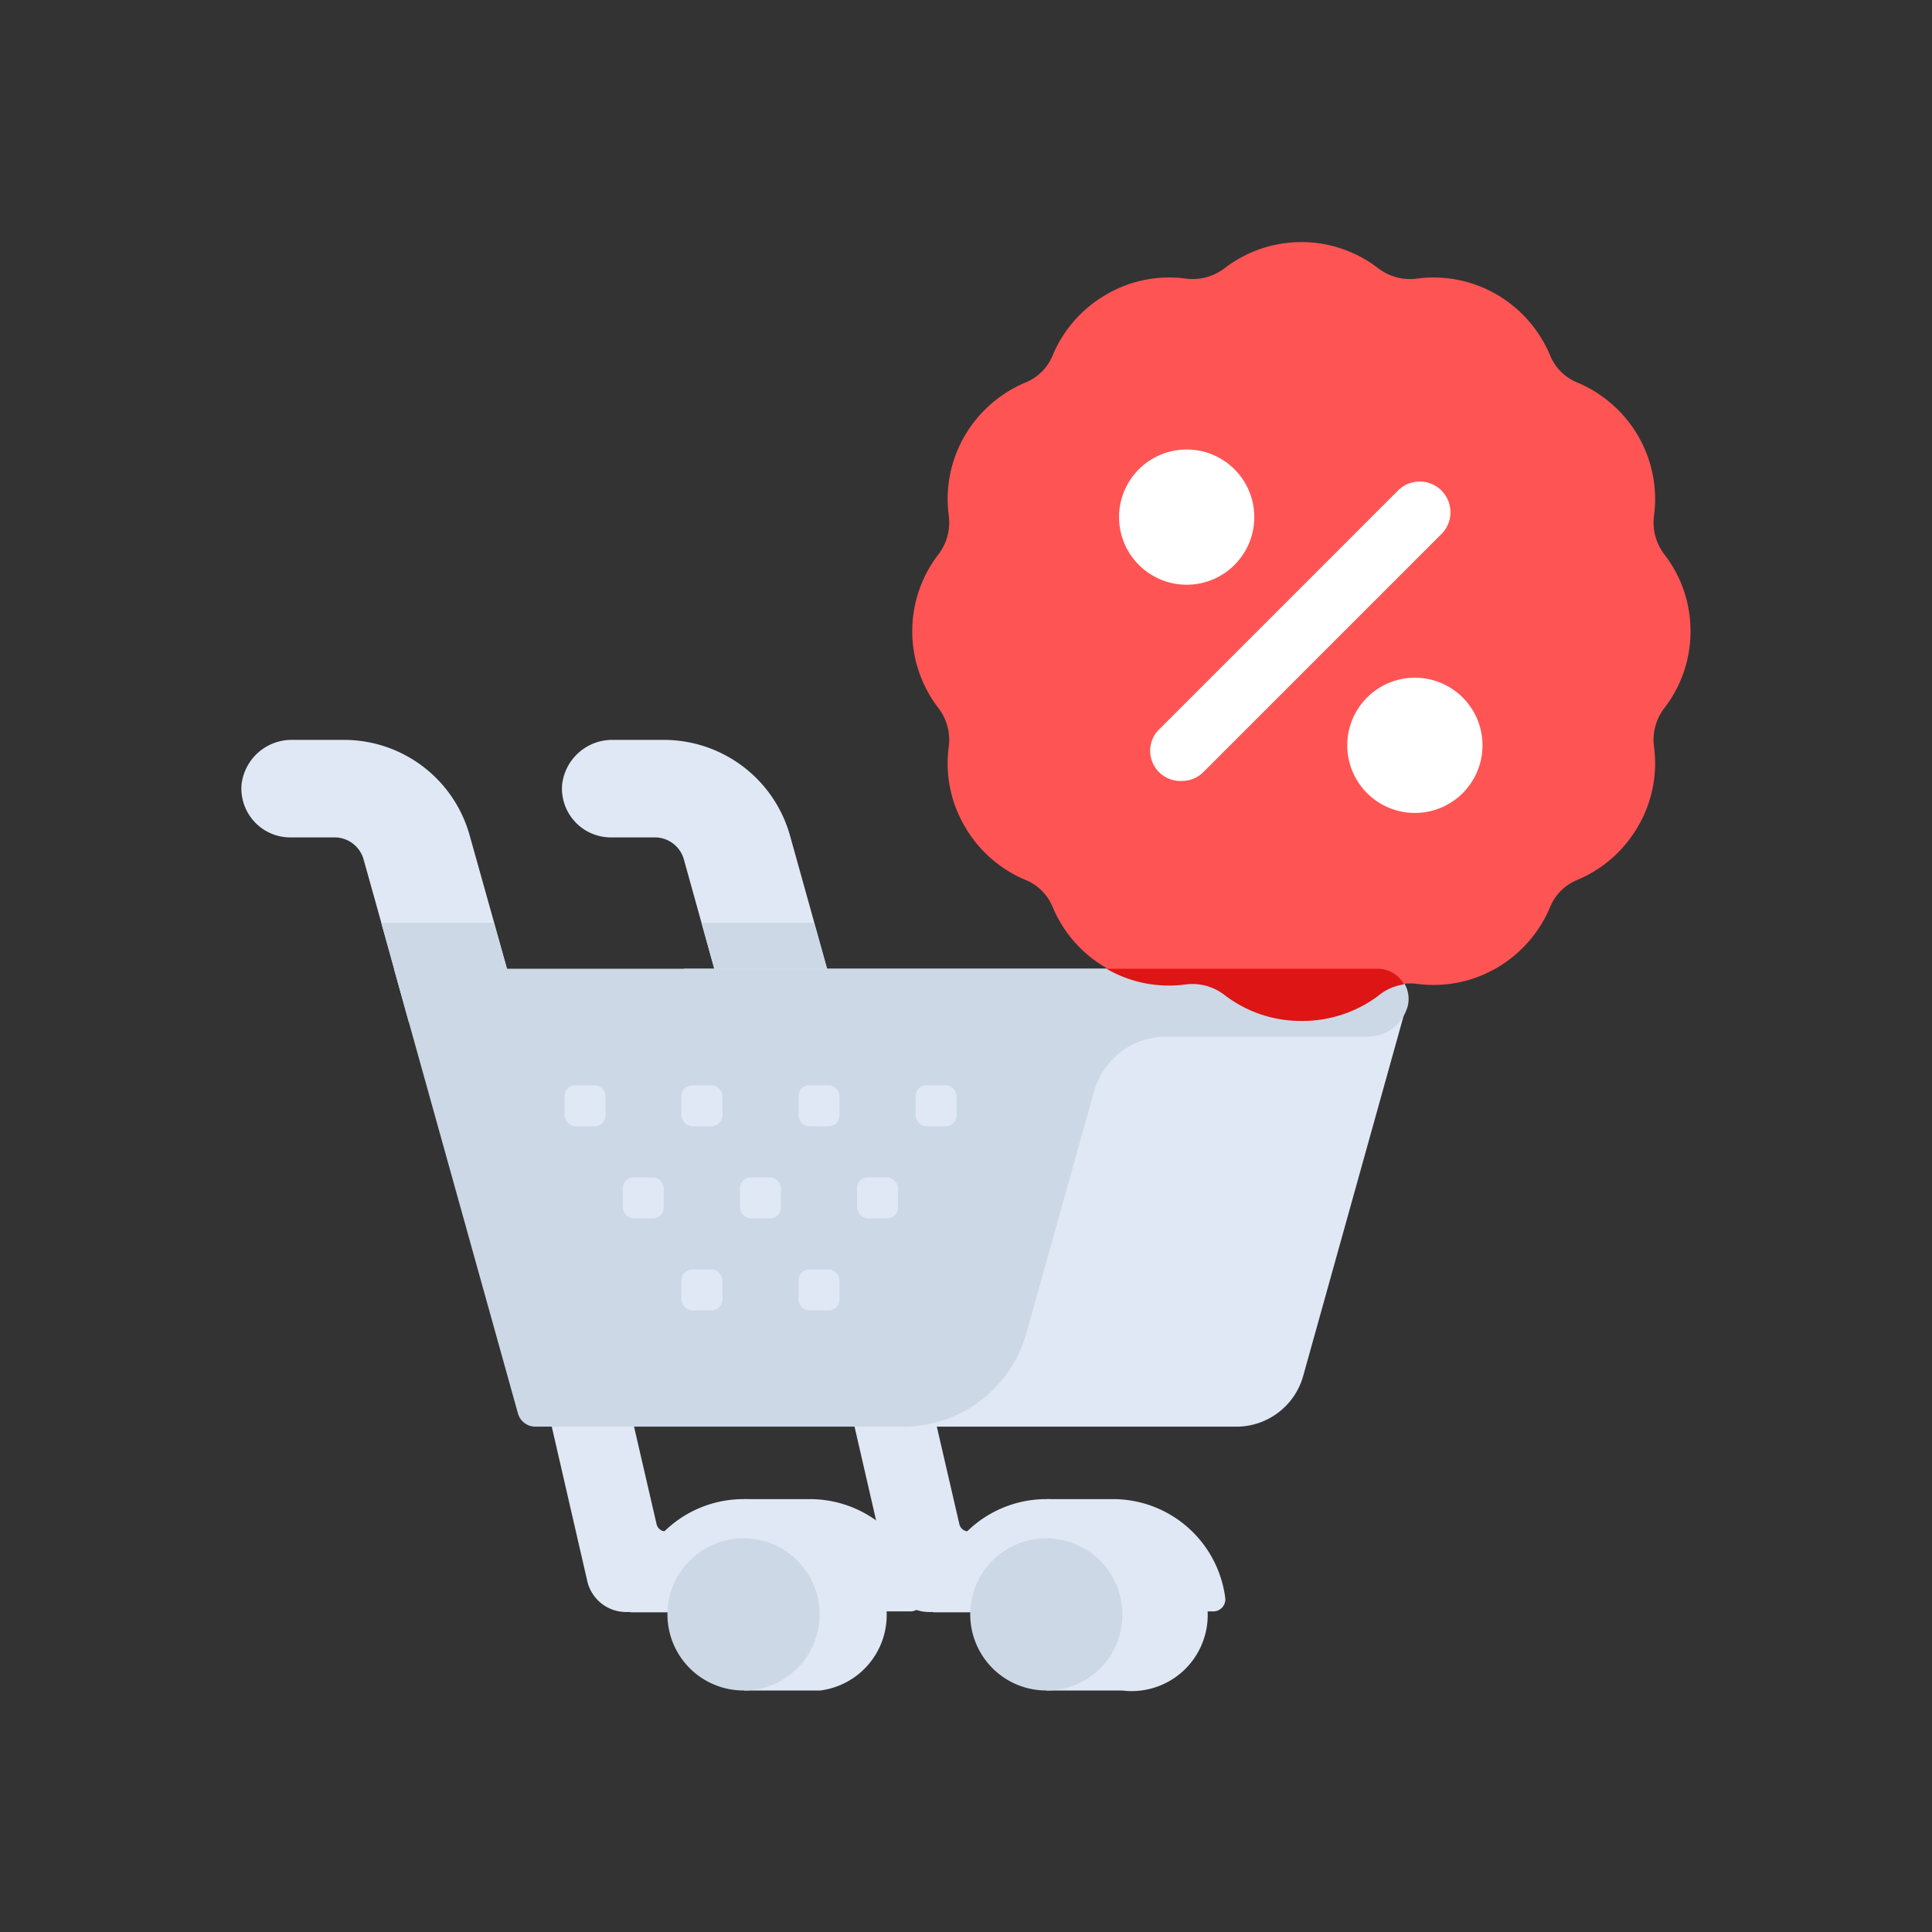 <svg id="Layer_1" data-name="Layer 1" xmlns="http://www.w3.org/2000/svg" viewBox="0 0 64 64"><rect x="0" y="0" width="64" height="64" fill="#333333" stroke="none"/><defs><style>.cls-1{fill:#dfe8f4;}.cls-2{fill:#ccd8e5;}.cls-3{fill:#ff5454;}.cls-4{fill:#dd1515;}.cls-5{fill:#fff;}</style></defs><title>e-commerce, commerce, shopping, percentage, sale, sticker, cart</title><path class="cls-1" d="M36.23,53.4H30.78a1.33,1.33,0,0,1-1.29-1l-1.84-8a1.39,1.39,0,0,1,.77-1.59,1.32,1.32,0,0,1,1.8.93l1.56,6.75a.31.31,0,0,0,.31.24h4.07a1.38,1.38,0,0,1,1.38,1.1A1.33,1.33,0,0,1,36.23,53.4Z"/><path class="cls-2" d="M30.22,43.76a1.32,1.32,0,0,0-1.8-.93,1.39,1.39,0,0,0-.77,1.59l.64,2.74H31Z"/><path class="cls-1" d="M37.18,50.92A2.5,2.5,0,0,0,35,54.68h-.34V56h2.51a2.52,2.52,0,1,0,0-5Z"/><path class="cls-1" d="M36.87,49.66h-2.2v.72a3.75,3.75,0,0,0-1.56,3h1.56v0h2.18v0h3.33a.4.4,0,0,0,.41-.43A3.75,3.75,0,0,0,36.87,49.66Z"/><path class="cls-1" d="M34.67,49.66a3.75,3.75,0,0,0-3.76,3.75h7.51A3.75,3.75,0,0,0,34.67,49.66Z"/><path class="cls-2" d="M37.18,53.44A2.52,2.52,0,1,0,34.67,56,2.51,2.51,0,0,0,37.18,53.44Z"/><path class="cls-1" d="M26.2,53.4H20.75a1.32,1.32,0,0,1-1.29-1l-1.84-8a1.37,1.37,0,0,1,.76-1.59,1.33,1.33,0,0,1,1.81.93l1.56,6.75a.31.31,0,0,0,.3.24h4.08a1.36,1.36,0,0,1,1.37,1.1A1.32,1.32,0,0,1,26.2,53.4Z"/><path class="cls-2" d="M20.19,43.76a1.33,1.33,0,0,0-1.81-.93,1.37,1.37,0,0,0-.76,1.59l.63,2.74H21Z"/><path class="cls-1" d="M27.15,50.92a2.52,2.52,0,0,0-2.52,2.52A2.41,2.41,0,0,0,25,54.68h-.35V56h2.52a2.52,2.52,0,0,0,0-5Z"/><path class="cls-1" d="M26.83,49.66h-2.2v.72a3.74,3.74,0,0,0-1.55,3h1.55v0h2.19v0h3.33a.4.4,0,0,0,.41-.43A3.76,3.76,0,0,0,26.83,49.66Z"/><path class="cls-1" d="M24.63,49.66a3.75,3.75,0,0,0-3.75,3.75h7.51A3.75,3.75,0,0,0,24.63,49.66Z"/><path class="cls-2" d="M27.15,53.44A2.52,2.52,0,1,0,24.63,56,2.52,2.52,0,0,0,27.15,53.44Z"/><path class="cls-1" d="M9.62,27.74h1.43a1,1,0,0,1,1,.75l1.5,5.36h3.74l-1.73-6.17a4.32,4.32,0,0,0-4.17-3.17H9.71A1.67,1.67,0,0,0,8,26,1.62,1.62,0,0,0,9.62,27.74Z"/><polygon class="cls-2" points="13.54 33.85 17.28 33.85 16.36 30.57 12.63 30.57 13.54 33.85"/><path class="cls-1" d="M20.23,27.74h1.43a1,1,0,0,1,1,.75l1.49,5.36h3.74l-1.72-6.17A4.34,4.34,0,0,0,22,24.51H20.32A1.67,1.67,0,0,0,18.62,26,1.62,1.62,0,0,0,20.23,27.74Z"/><polygon class="cls-2" points="24.15 33.85 27.89 33.85 26.97 30.57 23.24 30.57 24.15 33.85"/><path class="cls-1" d="M41,47.26H28.63a2.29,2.29,0,0,1-2.21-1.68L22.65,32.09h23a1,1,0,0,1,.94,1.23L43.17,45.58A2.3,2.3,0,0,1,41,47.26Z"/><path class="cls-2" d="M45.65,32.09H13.05l4.11,14.74a.6.6,0,0,0,.57.43H29.88A4.24,4.24,0,0,0,34,44.16l2.24-8a2.48,2.48,0,0,1,2.4-1.82h6.66a1.38,1.38,0,0,0,1.33-1h0A1,1,0,0,0,45.65,32.09Z"/><rect class="cls-1" x="18.7" y="35.95" width="1.36" height="1.36" rx="0.36"/><rect class="cls-1" x="22.57" y="35.95" width="1.36" height="1.36" rx="0.36"/><rect class="cls-1" x="26.45" y="35.95" width="1.36" height="1.36" rx="0.36"/><rect class="cls-1" x="30.33" y="35.95" width="1.36" height="1.36" rx="0.36"/><rect class="cls-1" x="20.63" y="39" width="1.36" height="1.36" rx="0.36"/><rect class="cls-1" x="24.51" y="39" width="1.36" height="1.36" rx="0.36"/><rect class="cls-1" x="28.39" y="39" width="1.36" height="1.36" rx="0.36"/><rect class="cls-1" x="22.57" y="42.05" width="1.36" height="1.36" rx="0.36"/><rect class="cls-1" x="26.45" y="42.05" width="1.36" height="1.36" rx="0.36"/><path class="cls-3" d="M56,20.91a4.14,4.14,0,0,0-.87-2.55,1.74,1.74,0,0,1-.34-1.27,4.16,4.16,0,0,0-.52-2.64,4.22,4.22,0,0,0-2-1.77,1.64,1.64,0,0,1-.93-.93,4.22,4.22,0,0,0-1.77-2,4.16,4.16,0,0,0-2.64-.52,1.74,1.74,0,0,1-1.27-.34,4.17,4.17,0,0,0-5.1,0,1.74,1.74,0,0,1-1.27.34,4.12,4.12,0,0,0-2.63.52,4.19,4.19,0,0,0-1.78,2,1.64,1.64,0,0,1-.93.93,4.22,4.22,0,0,0-2,1.77,4.16,4.16,0,0,0-.52,2.64,1.74,1.74,0,0,1-.34,1.27,4.17,4.17,0,0,0,0,5.1,1.74,1.74,0,0,1,.34,1.27,4.12,4.12,0,0,0,.52,2.63h0a4.19,4.19,0,0,0,2,1.78,1.64,1.64,0,0,1,.93.93,4.19,4.19,0,0,0,1.78,2,4.12,4.12,0,0,0,2.63.52,1.74,1.74,0,0,1,1.27.34,4.17,4.17,0,0,0,5.1,0,1.74,1.74,0,0,1,1.27-.34,4.16,4.16,0,0,0,2.64-.52,4.22,4.22,0,0,0,1.77-2,1.64,1.64,0,0,1,.93-.93,4.19,4.19,0,0,0,2-1.78h0a4.12,4.12,0,0,0,.52-2.63,1.74,1.74,0,0,1,.34-1.27A4.14,4.14,0,0,0,56,20.91Z"/><path class="cls-4" d="M46.51,32.61a1,1,0,0,0-.86-.52h-9a4.12,4.12,0,0,0,2.63.52,1.74,1.74,0,0,1,1.27.34,4.14,4.14,0,0,0,2.55.87A4.2,4.2,0,0,0,45.64,33,1.7,1.7,0,0,1,46.51,32.61Z"/><circle class="cls-5" cx="39.31" cy="17.13" r="2.24"/><path class="cls-5" d="M49.11,24.69a2.24,2.24,0,1,1-2.24-2.24A2.24,2.24,0,0,1,49.11,24.69Z"/><path class="cls-5" d="M39.15,25.87a1,1,0,0,1-.72-1.74l7.88-7.88a1,1,0,1,1,1.44,1.44l-7.88,7.88A1,1,0,0,1,39.15,25.87Z"/></svg>